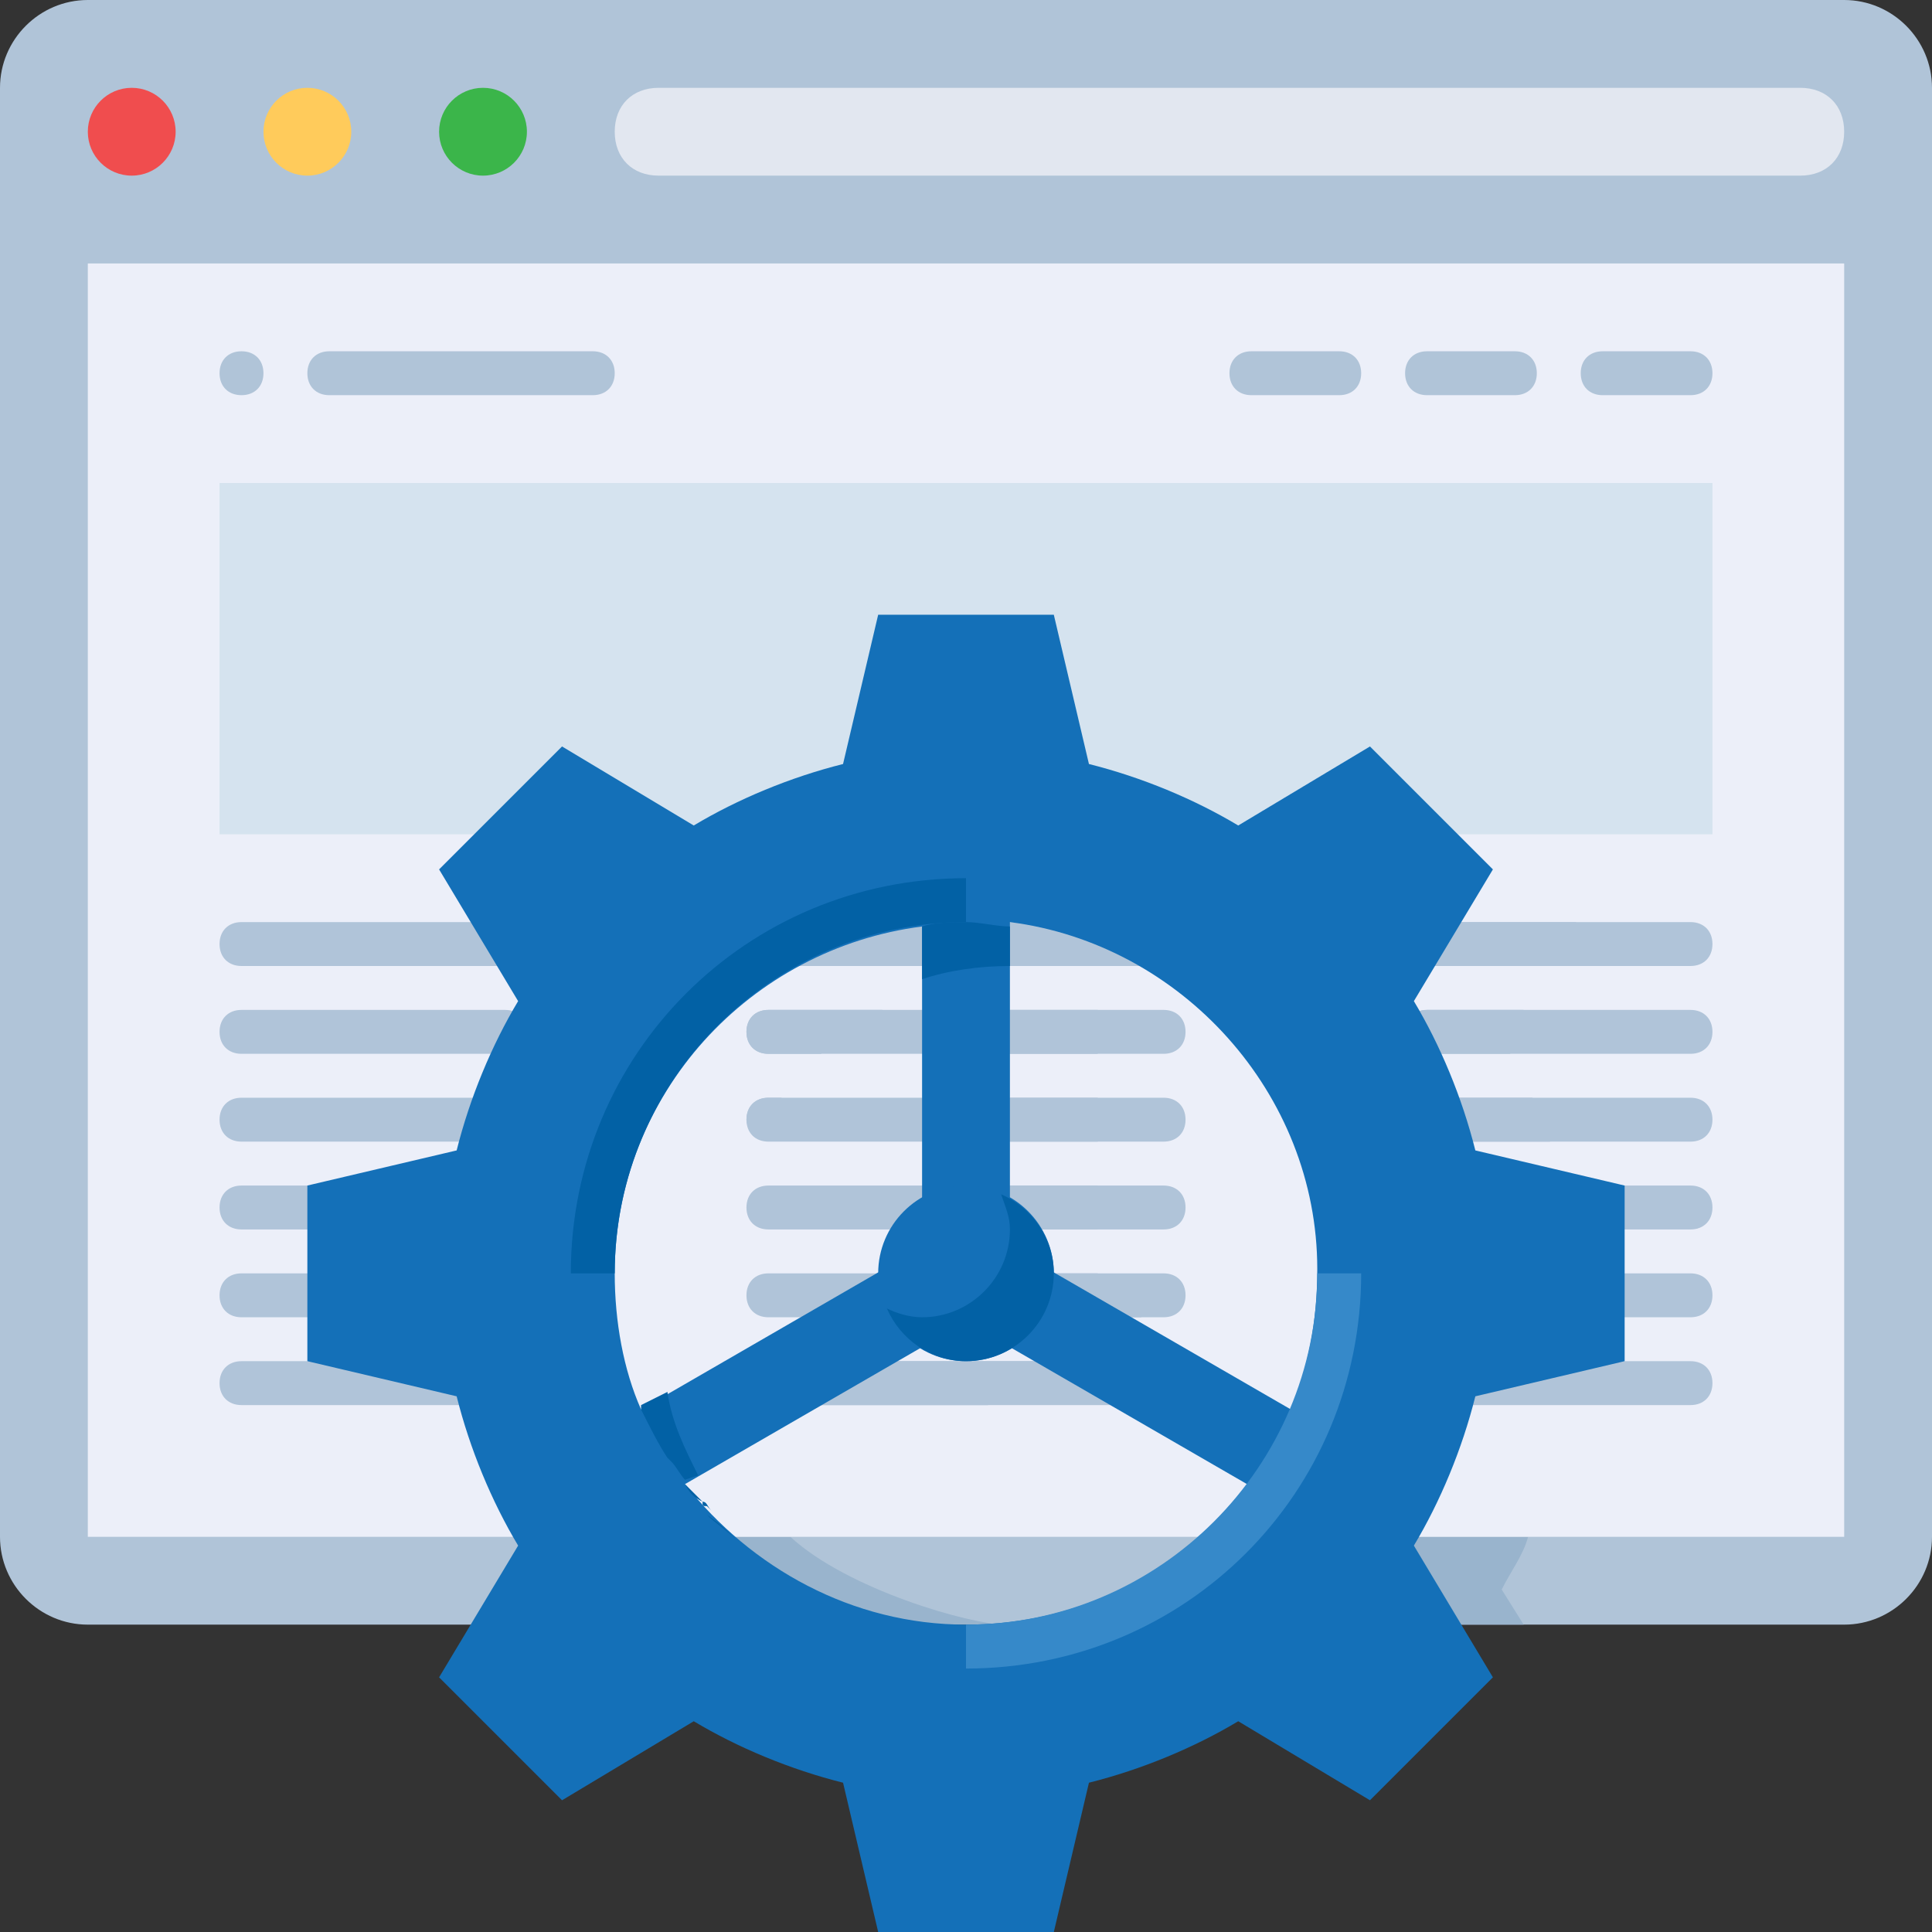 <?xml version="1.0" encoding="UTF-8" standalone="no"?>
<svg
   xmlns:dc="http://purl.org/dc/elements/1.1/"
   xmlns:cc="http://creativecommons.org/ns#"
   xmlns:rdf="http://www.w3.org/1999/02/22-rdf-syntax-ns#"
   xmlns:svg="http://www.w3.org/2000/svg"
   xmlns="http://www.w3.org/2000/svg"
   xmlns:sodipodi="http://sodipodi.sourceforge.net/DTD/sodipodi-0.dtd"
   xmlns:inkscape="http://www.inkscape.org/namespaces/inkscape"
   version="1.1"
   id="Capa_1"
   x="0px"
   y="0px"
   viewBox="0 0 512 512"
   style="enable-background:new 0 0 512 512;"
   xml:space="preserve"
   sodipodi:docname="configurar.svg"
   inkscape:version="1.0.2-2 (e86c870879, 2021-01-15)"><rect x="0" y="0" width="512" height="512" fill="#333333" stroke="none"/><defs
   id="defs165" /><sodipodi:namedview
   pagecolor="#ffffff"
   bordercolor="#666666"
   borderopacity="1"
   objecttolerance="10"
   gridtolerance="10"
   guidetolerance="10"
   inkscape:pageopacity="0"
   inkscape:pageshadow="2"
   inkscape:window-width="1920"
   inkscape:window-height="1009"
   id="namedview163"
   showgrid="false"
   inkscape:zoom="0.40016291"
   inkscape:cx="256"
   inkscape:cy="256"
   inkscape:window-x="1272"
   inkscape:window-y="-8"
   inkscape:window-maximized="1"
   inkscape:current-layer="Capa_1" />
<path
   style="fill:#B0C4D8;"
   d="M488.727,430.545H23.273C10.473,430.545,0,420.073,0,407.273v-384C0,10.473,10.473,0,23.273,0  h465.455C501.527,0,512,10.473,512,23.273v384C512,420.073,501.527,430.545,488.727,430.545z"
   id="path2" />
<g
   id="g8">
	<path
   style="fill:#99B4CD;"
   d="M152.436,407.273c2.327,4.655,4.655,9.309,6.982,13.964l-17.455,9.309h124.509   c-9.309,0-41.891-9.309-57.018-23.273H152.436z"
   id="path4" />
	<path
   style="fill:#99B4CD;"
   d="M336.291,407.273c-15.127,13.964-34.909,23.273-57.018,23.273h124.509l-5.818-9.309   c2.327-4.655,5.818-9.309,6.982-13.964H336.291z"
   id="path6" />
</g>
<rect
   x="23.273"
   y="69.818"
   style="fill:#ECEFF9;"
   width="465.455"
   height="337.455"
   id="rect10" />

<g
   id="g38"
   style="fill:#b0c4d9;fill-opacity:1">
	<path
   style="fill:#b0c4d9;fill-opacity:1"
   d="M64,244.364h93.091c3.491,0,5.818,2.327,5.818,5.818l0,0c0,3.491-2.327,5.818-5.818,5.818H64   c-3.491,0-5.818-2.327-5.818-5.818l0,0C58.182,246.691,60.509,244.364,64,244.364z"
   id="path14" />
	<path
   style="fill:#b0c4d9;fill-opacity:1"
   d="M64,267.636h69.818c3.491,0,5.818,2.327,5.818,5.818l0,0c0,3.491-2.327,5.818-5.818,5.818H64   c-3.491,0-5.818-2.327-5.818-5.818l0,0C58.182,269.964,60.509,267.636,64,267.636z"
   id="path16" />
	<path
   style="fill:#b0c4d9;fill-opacity:1"
   d="M64,290.909h69.818c3.491,0,5.818,2.327,5.818,5.818l0,0c0,3.491-2.327,5.818-5.818,5.818H64   c-3.491,0-5.818-2.327-5.818-5.818l0,0C58.182,293.236,60.509,290.909,64,290.909z"
   id="path18" />
	<path
   style="fill:#b0c4d9;fill-opacity:1"
   d="M64,314.182h69.818c3.491,0,5.818,2.327,5.818,5.818l0,0c0,3.491-2.327,5.818-5.818,5.818H64   c-3.491,0-5.818-2.327-5.818-5.818l0,0C58.182,316.509,60.509,314.182,64,314.182z"
   id="path20" />
	<path
   style="fill:#b0c4d9;fill-opacity:1"
   d="M64,337.455h69.818c3.491,0,5.818,2.327,5.818,5.818l0,0c0,3.491-2.327,5.818-5.818,5.818H64   c-3.491,0-5.818-2.327-5.818-5.818l0,0C58.182,339.782,60.509,337.455,64,337.455z"
   id="path22" />
	<path
   style="fill:#b0c4d9;fill-opacity:1"
   d="M64,360.727h69.818c3.491,0,5.818,2.327,5.818,5.818l0,0c0,3.491-2.327,5.818-5.818,5.818H64   c-3.491,0-5.818-2.327-5.818-5.818l0,0C58.182,363.055,60.509,360.727,64,360.727z"
   id="path24" />
	<path
   style="fill:#b0c4d9;fill-opacity:1"
   d="M203.636,244.364h104.727c3.491,0,5.818,2.327,5.818,5.818l0,0c0,3.491-2.327,5.818-5.818,5.818   H203.636c-3.491,0-5.818-2.327-5.818-5.818l0,0C197.818,246.691,200.145,244.364,203.636,244.364z"
   id="path26" />
	<path
   style="fill:#b0c4d9;fill-opacity:1"
   d="M203.636,267.636h104.727c3.491,0,5.818,2.327,5.818,5.818l0,0c0,3.491-2.327,5.818-5.818,5.818   H203.636c-3.491,0-5.818-2.327-5.818-5.818l0,0C197.818,269.964,200.145,267.636,203.636,267.636z"
   id="path28" />
	<path
   style="fill:#b0c4d9;fill-opacity:1"
   d="M203.636,290.909h104.727c3.491,0,5.818,2.327,5.818,5.818l0,0c0,3.491-2.327,5.818-5.818,5.818   H203.636c-3.491,0-5.818-2.327-5.818-5.818l0,0C197.818,293.236,200.145,290.909,203.636,290.909z"
   id="path30" />
	<path
   style="fill:#b0c4d9;fill-opacity:1"
   d="M203.636,314.182h104.727c3.491,0,5.818,2.327,5.818,5.818l0,0c0,3.491-2.327,5.818-5.818,5.818   H203.636c-3.491,0-5.818-2.327-5.818-5.818l0,0C197.818,316.509,200.145,314.182,203.636,314.182z"
   id="path32" />
	<path
   style="fill:#b0c4d9;fill-opacity:1"
   d="M203.636,337.455h104.727c3.491,0,5.818,2.327,5.818,5.818l0,0c0,3.491-2.327,5.818-5.818,5.818   H203.636c-3.491,0-5.818-2.327-5.818-5.818l0,0C197.818,339.782,200.145,337.455,203.636,337.455z"
   id="path34" />
	<path
   style="fill:#b0c4d9;fill-opacity:1"
   d="M203.636,360.727h104.727c3.491,0,5.818,2.327,5.818,5.818l0,0c0,3.491-2.327,5.818-5.818,5.818   H203.636c-3.491,0-5.818-2.327-5.818-5.818l0,0C197.818,363.055,200.145,360.727,203.636,360.727z"
   id="path36" />
</g>
<g
   id="g54">
	<path
   style="fill:#B0C4D9;"
   d="M314.182,366.545c0-3.491-2.327-5.818-5.818-5.818h-73.309l-19.782,11.636h46.545l17.455-10.473   l17.455,10.473h11.636C311.855,372.364,314.182,370.036,314.182,366.545z"
   id="path40" />
	<polygon
   style="fill:#B0C4D9;"
   points="302.545,349.091 290.909,342.109 290.909,337.455 267.636,337.455 267.636,342.109    254.836,349.091 278.109,349.091 279.273,349.091  "
   id="polygon42" />
	<rect
   x="267.636"
   y="314.182"
   style="fill:#B0C4D9;"
   width="23.273"
   height="11.636"
   id="rect44" />
	<path
   style="fill:#B0C4D9;"
   d="M197.818,296.727c0,1.164,1.164,3.491,2.327,4.655c2.327-3.491,4.655-6.982,6.982-10.473h-3.491   C200.145,290.909,197.818,293.236,197.818,296.727z"
   id="path46" />
	<rect
   x="267.636"
   y="290.909"
   style="fill:#B0C4D9;"
   width="23.273"
   height="11.636"
   id="rect48" />
	<rect
   x="267.636"
   y="267.636"
   style="fill:#B0C4D9;"
   width="23.273"
   height="11.636"
   id="rect50" />
	<path
   style="fill:#B0C4D9;"
   d="M197.818,273.455c0,3.491,2.327,5.818,5.818,5.818H217.6c4.655-4.655,10.473-8.145,16.291-11.636   h-30.255C200.145,267.636,197.818,269.964,197.818,273.455z"
   id="path52" />
</g>
<g
   id="g64"
   style="fill:#b0c4d9;fill-opacity:1">
	<path
   style="fill:#b0c4d9;fill-opacity:1"
   d="M360.727,244.364H448c3.491,0,5.818,2.327,5.818,5.818l0,0c0,3.491-2.327,5.818-5.818,5.818h-87.273   c-3.491,0-5.818-2.327-5.818-5.818l0,0C354.909,246.691,357.236,244.364,360.727,244.364z"
   id="path56" />
	<path
   style="fill:#b0c4d9;fill-opacity:1"
   d="M378.182,267.636H448c3.491,0,5.818,2.327,5.818,5.818l0,0c0,3.491-2.327,5.818-5.818,5.818h-69.818   c-3.491,0-5.818-2.327-5.818-5.818l0,0C372.364,269.964,374.691,267.636,378.182,267.636z"
   id="path58" />
	<path
   style="fill:#b0c4d9;fill-opacity:1"
   d="M378.182,290.909H448c3.491,0,5.818,2.327,5.818,5.818l0,0c0,3.491-2.327,5.818-5.818,5.818h-69.818   c-3.491,0-5.818-2.327-5.818-5.818l0,0C372.364,293.236,374.691,290.909,378.182,290.909z"
   id="path60" />
	<path
   style="fill:#b0c4d9;fill-opacity:1"
   d="M378.182,314.182H448c3.491,0,5.818,2.327,5.818,5.818l0,0c0,3.491-2.327,5.818-5.818,5.818h-69.818   c-3.491,0-5.818-2.327-5.818-5.818l0,0C372.364,316.509,374.691,314.182,378.182,314.182z"
   id="path62" />
</g>
<g
   id="g78">
	<path
   style="fill:#B0C4D9;"
   d="M378.182,337.455H448c3.491,0,5.818,2.327,5.818,5.818l0,0c0,3.491-2.327,5.818-5.818,5.818h-69.818   c-3.491,0-5.818-2.327-5.818-5.818l0,0C372.364,339.782,374.691,337.455,378.182,337.455z"
   id="path66" />
	<path
   style="fill:#B0C4D9;"
   d="M378.182,360.727H448c3.491,0,5.818,2.327,5.818,5.818l0,0c0,3.491-2.327,5.818-5.818,5.818h-69.818   c-3.491,0-5.818-2.327-5.818-5.818l0,0C372.364,363.055,374.691,360.727,378.182,360.727z"
   id="path68" />
	<path
   style="fill:#B0C4D9;"
   d="M450.327,324.655l-36.073-9.309c0-1.164,0-1.164,0-2.327h-36.073c-3.491,0-5.818,2.327-5.818,5.818   s2.327,5.818,5.818,5.818H448C449.164,325.818,450.327,325.818,450.327,324.655z"
   id="path70" />
	<path
   style="fill:#B0C4D9;"
   d="M406.109,290.909h-27.927c-3.491,0-5.818,2.327-5.818,5.818c0,3.491,2.327,5.818,5.818,5.818h32.582   C409.6,299.055,407.273,294.4,406.109,290.909z"
   id="path72" />
	<path
   style="fill:#B0C4D9;"
   d="M397.964,276.945l5.818-9.309h-25.6c-3.491,0-5.818,2.327-5.818,5.818s2.327,5.818,5.818,5.818   h22.109C399.127,278.109,399.127,276.945,397.964,276.945z"
   id="path74" />
	<path
   style="fill:#B0C4D9;"
   d="M360.727,256h50.036l6.982-11.636h-57.018c-3.491,0-5.818,2.327-5.818,5.818   S357.236,256,360.727,256z"
   id="path76" />
</g>
<rect
   x="58.182"
   y="128"
   style="fill:#D5E3EF;"
   width="395.636"
   height="93.091"
   id="rect80" />
<circle
   style="fill:#F04D4E;"
   cx="34.909"
   cy="34.909"
   r="11.636"
   id="circle82" />
<circle
   style="fill:#FFCB5B;"
   cx="81.455"
   cy="34.909"
   r="11.636"
   id="circle84" />
<circle
   style="fill:#3BB54A;"
   cx="128"
   cy="34.909"
   r="11.636"
   id="circle86" />
<path
   style="fill:#E2E7F0;"
   d="M477.091,46.545H174.545c-6.982,0-11.636-4.655-11.636-11.636l0,0  c0-6.982,4.655-11.636,11.636-11.636h302.545c6.982,0,11.636,4.655,11.636,11.636l0,0C488.727,41.891,484.073,46.545,477.091,46.545  z"
   id="path88" />
<g
   id="g100">
	<path
   style="fill:#B0C4D8;"
   d="M87.273,93.091h69.818c3.491,0,5.818,2.327,5.818,5.818l0,0c0,3.491-2.327,5.818-5.818,5.818H87.273   c-3.491,0-5.818-2.327-5.818-5.818l0,0C81.455,95.418,83.782,93.091,87.273,93.091z"
   id="path90" />
	<path
   style="fill:#B0C4D8;"
   d="M424.727,93.091H448c3.491,0,5.818,2.327,5.818,5.818l0,0c0,3.491-2.327,5.818-5.818,5.818h-23.273   c-3.491,0-5.818-2.327-5.818-5.818l0,0C418.909,95.418,421.236,93.091,424.727,93.091z"
   id="path92" />
	<path
   style="fill:#B0C4D8;"
   d="M378.182,93.091h23.273c3.491,0,5.818,2.327,5.818,5.818l0,0c0,3.491-2.327,5.818-5.818,5.818   h-23.273c-3.491,0-5.818-2.327-5.818-5.818l0,0C372.364,95.418,374.691,93.091,378.182,93.091z"
   id="path94" />
	<path
   style="fill:#B0C4D8;"
   d="M331.636,93.091h23.273c3.491,0,5.818,2.327,5.818,5.818l0,0c0,3.491-2.327,5.818-5.818,5.818   h-23.273c-3.491,0-5.818-2.327-5.818-5.818l0,0C325.818,95.418,328.145,93.091,331.636,93.091z"
   id="path96" />
	<path
   style="fill:#B0C4D8;"
   d="M64,93.091c-3.491,0-5.818,2.327-5.818,5.818l0,0c0,3.491,2.327,5.818,5.818,5.818   c3.491,0,5.818-2.327,5.818-5.818l0,0C69.818,95.418,67.491,93.091,64,93.091z M64,96.582C64,96.582,64,95.418,64,96.582L64,96.582   C64,95.418,64,96.582,64,96.582z"
   id="path98" />
</g>

<path
   style="fill:#1470B8;"
   d="M430.545,360.727v-46.545l-39.564-9.309c-3.491-13.964-9.309-27.927-16.291-39.564l20.945-34.909  l-32.582-32.582l-34.909,20.945c-11.636-6.982-25.6-12.8-39.564-16.291l0,0l-9.309-39.564h-46.545l-9.309,39.564l0,0  c-13.964,3.491-27.927,9.309-39.564,16.291l-34.909-20.945L116.364,230.4l20.945,34.909c-6.982,11.636-12.8,25.6-16.291,39.564  l-39.564,9.309v46.545l39.564,9.309l0,0c3.491,13.964,9.309,27.927,16.291,39.564l-20.945,34.909l32.582,32.582l34.909-20.945  c11.636,6.982,25.6,12.8,39.564,16.291L232.727,512h46.545l9.309-39.564c13.964-3.491,27.927-9.309,39.564-16.291l34.909,20.945  l32.582-32.582L374.691,409.6c6.982-11.636,12.8-25.6,16.291-39.564L430.545,360.727z M256,338.618L256,338.618L256,338.618  L256,338.618z M244.364,245.527v84.945l-74.473,43.055c-4.655-10.473-6.982-23.273-6.982-36.073  C162.909,289.745,198.982,251.345,244.364,245.527z M256,430.545c-30.255,0-57.018-15.127-74.473-37.236L256,350.255l74.473,43.055  C313.018,416.582,286.255,430.545,256,430.545z M342.109,373.527l-74.473-43.055v-86.109c45.382,5.818,81.455,45.382,81.455,91.927  C349.091,350.255,346.764,361.891,342.109,373.527z"
   id="path110" />
<path
   style="fill:#3689C9;"
   d="M256,430.545v11.636c58.182,0,104.727-46.545,104.727-104.727h-11.636  C349.091,388.655,307.2,430.545,256,430.545z"
   id="path112" />
<path
   style="fill:#0261A5;"
   d="M256,244.364v-11.636c-58.182,0-104.727,46.545-104.727,104.727h11.636  C162.909,286.255,204.8,244.364,256,244.364z"
   id="path114" />
<circle
   style="fill:#1470B8;"
   cx="256"
   cy="337.455"
   r="23.273"
   id="circle116" />
<g
   id="g130">
	<path
   style="fill:#0261A5;"
   d="M265.309,316.509c1.164,3.491,2.327,5.818,2.327,9.309c0,12.8-10.473,23.273-23.273,23.273   c-3.491,0-6.982-1.164-9.309-2.327c3.491,8.145,11.636,13.964,20.945,13.964c12.8,0,23.273-10.473,23.273-23.273   C279.273,328.145,273.455,320,265.309,316.509z"
   id="path118" />
	<path
   style="fill:#0261A5;"
   d="M187.345,399.127l1.164,1.164l0,0c-1.164-1.164-1.164-2.327-2.327-2.327   C186.182,399.127,186.182,399.127,187.345,399.127z"
   id="path120" />
	<path
   style="fill:#0261A5;"
   d="M195.491,408.436C195.491,408.436,195.491,407.273,195.491,408.436   c-3.491-3.491-5.818-4.655-8.145-6.982C190.836,403.782,193.164,406.109,195.491,408.436z"
   id="path122" />
	<path
   style="fill:#0261A5;"
   d="M176.873,368.873l-6.982,3.491v1.164c2.327,4.655,4.655,9.309,6.982,12.8l1.164,1.164   c1.164,1.164,2.327,3.491,3.491,4.655l3.491-1.164C181.527,384,178.036,377.018,176.873,368.873z"
   id="path124" />
	<path
   style="fill:#0261A5;"
   d="M244.364,245.527v13.964c6.982-2.327,15.127-3.491,23.273-3.491v-10.473   c-3.491,0-8.145-1.164-11.636-1.164C252.509,244.364,247.855,244.364,244.364,245.527L244.364,245.527z"
   id="path126" />
	<path
   style="fill:#0261A5;"
   d="M181.527,393.309c1.164,2.327,2.327,3.491,4.655,4.655   C185.018,396.8,182.691,394.473,181.527,393.309L181.527,393.309z"
   id="path128" />
</g>
<g
   id="g132">
</g>
<g
   id="g134">
</g>
<g
   id="g136">
</g>
<g
   id="g138">
</g>
<g
   id="g140">
</g>
<g
   id="g142">
</g>
<g
   id="g144">
</g>
<g
   id="g146">
</g>
<g
   id="g148">
</g>
<g
   id="g150">
</g>
<g
   id="g152">
</g>
<g
   id="g154">
</g>
<g
   id="g156">
</g>
<g
   id="g158">
</g>
<g
   id="g160">
</g>
</svg>
